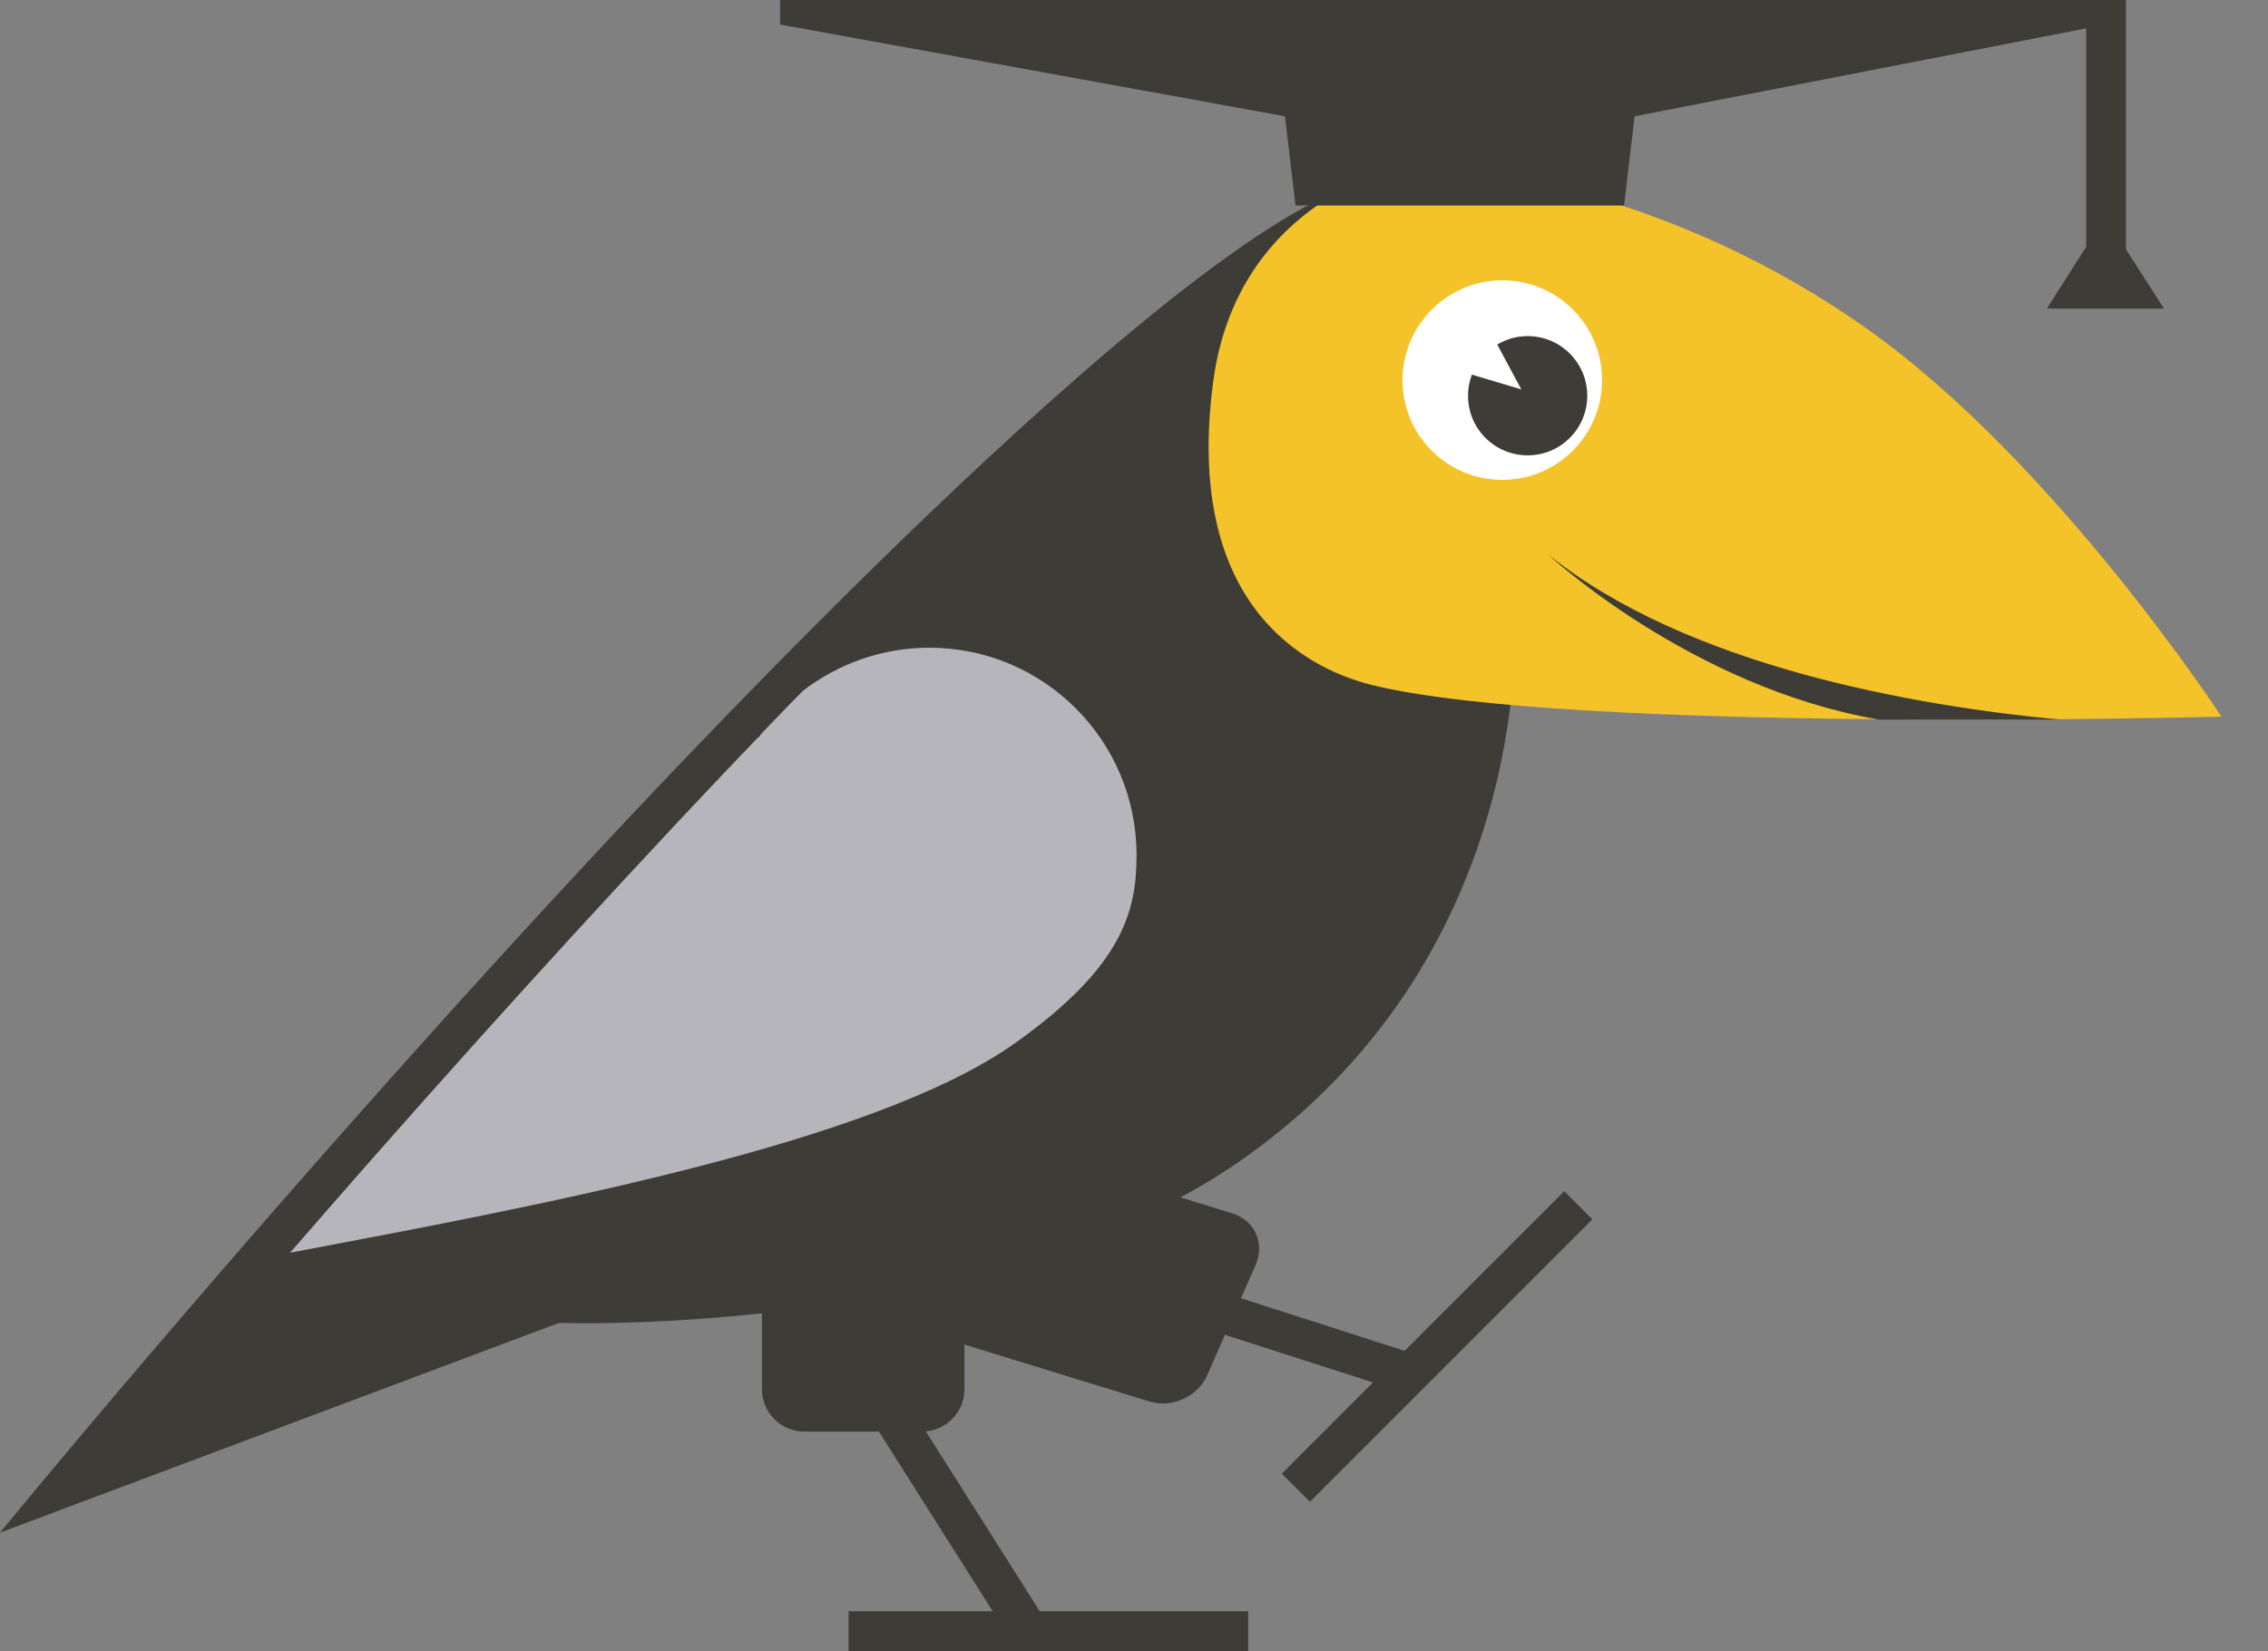 ﻿<svg
  xmlns="http://www.w3.org/2000/svg"
  xmlns:xlink="http://www.w3.org/1999/xlink"
  x="0px"
  y="0px"
  viewBox="0 0 536.4 390.5">
  <rect x="0" y="0" width="536.4" height="390.5" fill="#808080" stroke="none"/>
  <style type="text/css">
		.st0{clip-path:url(#SVGID_2_);fill:#3E3C36;}
		.st1{clip-path:url(#SVGID_2_);fill:#B6B5BB;}
		.st2{clip-path:url(#SVGID_2_);fill:#F4C229;}
		.st3{clip-path:url(#SVGID_2_);fill:#FFFFFF;}
	</style>
<g>
		<defs>
			<rect id="SVGID_1_" width="536.4" height="390.5"/>
		</defs>
		<clipPath id="SVGID_2_">
			<use xlink:href="#SVGID_1_"  style="overflow:visible;"/>
		</clipPath>
		<path class="st0" d="M358.2,144.4c0,0,6.2,79.8-63.9,129.5c-60.2,42.6-162.1,39-162.1,39L0,362.5c0,0,68.2-83.3,148.1-168.4
			c25.6-27.2,143.6-151.8,180-151.8S358.2,144.4,358.2,144.4"/>
		<path class="st0" d="M180.2,328.6c0,5.5,4.5,10,10,10h27.9c5.5,0,10-4.5,10-10V290c0-5.5-4.5-10-10-10h-27.9c-5.5,0-10,4.5-10,10
			V328.6z"/>
		<rect x="221.4" y="324" transform="matrix(0.845 -0.535 0.535 0.845 -156.667 176.767)" class="st0" width="9.4" height="68.4"/>
		<rect x="200.7" y="381.1" class="st0" width="94.5" height="9.4"/>
		<rect x="292.7" y="313.8" transform="matrix(0.707 -0.707 0.707 0.707 -125.651 333.64)" class="st0" width="94.5" height="9.4"/>
		<path class="st0" d="M271.9,331.5c5.3,1.6,11.4-1.2,13.6-6.2l11.5-26.2c2.2-5-0.3-10.5-5.5-12.1l-57.2-17.6
			c-5.3-1.6-11.4,1.2-13.6,6.2l-11.5,26.2c-2.2,5,0.3,10.5,5.5,12.1L271.9,331.5z"/>
		<rect x="294.4" y="279.7" transform="matrix(0.306 -0.952 0.952 0.306 -91.387 502.453)" class="st0" width="9.4" height="68.4"/>
		<path class="st1" d="M160.7,194c4.1-4.3,10.5-11.2,18.6-19.6l0.1,0.1c0.2-0.3,0.4-0.6,0.6-0.9c3.1-3.2,6.4-6.7,10-10.3
			c8.3-6.3,18.6-10.1,29.8-10.1c27.1,0,49,22,49,49c0,13.2-3.1,26.3-28.7,44.5c-33.6,23.9-113.4,38.6-171.5,49.6
			C94.1,266.9,126.3,230.7,160.7,194"/>
		<path class="st2" d="M324.4,162c46.7,11.6,201,7.5,201,7.5s-39-59.7-83.1-91.2C387.6,39.2,333,38.9,333,38.9s-40.4,7.6-46.1,51.6
			C280.1,142.4,308,157.9,324.4,162"/>
		<path class="st0" d="M444.3,170.2c-44.7-7.8-78.2-39.1-78.2-39.1c33,26.6,87.2,35.9,121,39.1H444.3z"/>
		<path class="st3" d="M331.7,89.9c0,13,10.5,23.6,23.6,23.6c13,0,23.6-10.5,23.6-23.6c0-13-10.5-23.6-23.6-23.6
			C342.3,66.3,331.7,76.9,331.7,89.9"/>
		<path class="st0" d="M347.2,93.6c0,7.8,6.3,14.1,14.1,14.1c7.8,0,14.1-6.3,14.1-14.1c0-7.8-6.3-14.1-14.1-14.1
			C353.6,79.5,347.2,85.8,347.2,93.6"/>
		<polygon class="st0" points="344.9,0 345.8,0 498.1,0 498.1,5.8 386.6,27.5 384.1,48.6 345.8,48.6 344.9,48.6 306.4,48.6
			303.9,27.5 184.5,5.8 184.5,0 	"/>
		<rect x="493.4" y="0" class="st0" width="9.4" height="65.1"/>
		<polygon class="st0" points="511.8,73 497.9,51.3 484.1,73 	"/>
		<path class="st3" d="M359.8,92.1l-9.6-17.9c-4.9,2.7-8.3,7.1-9.8,12.1L359.8,92.1z"/>
	</g>
</svg>
